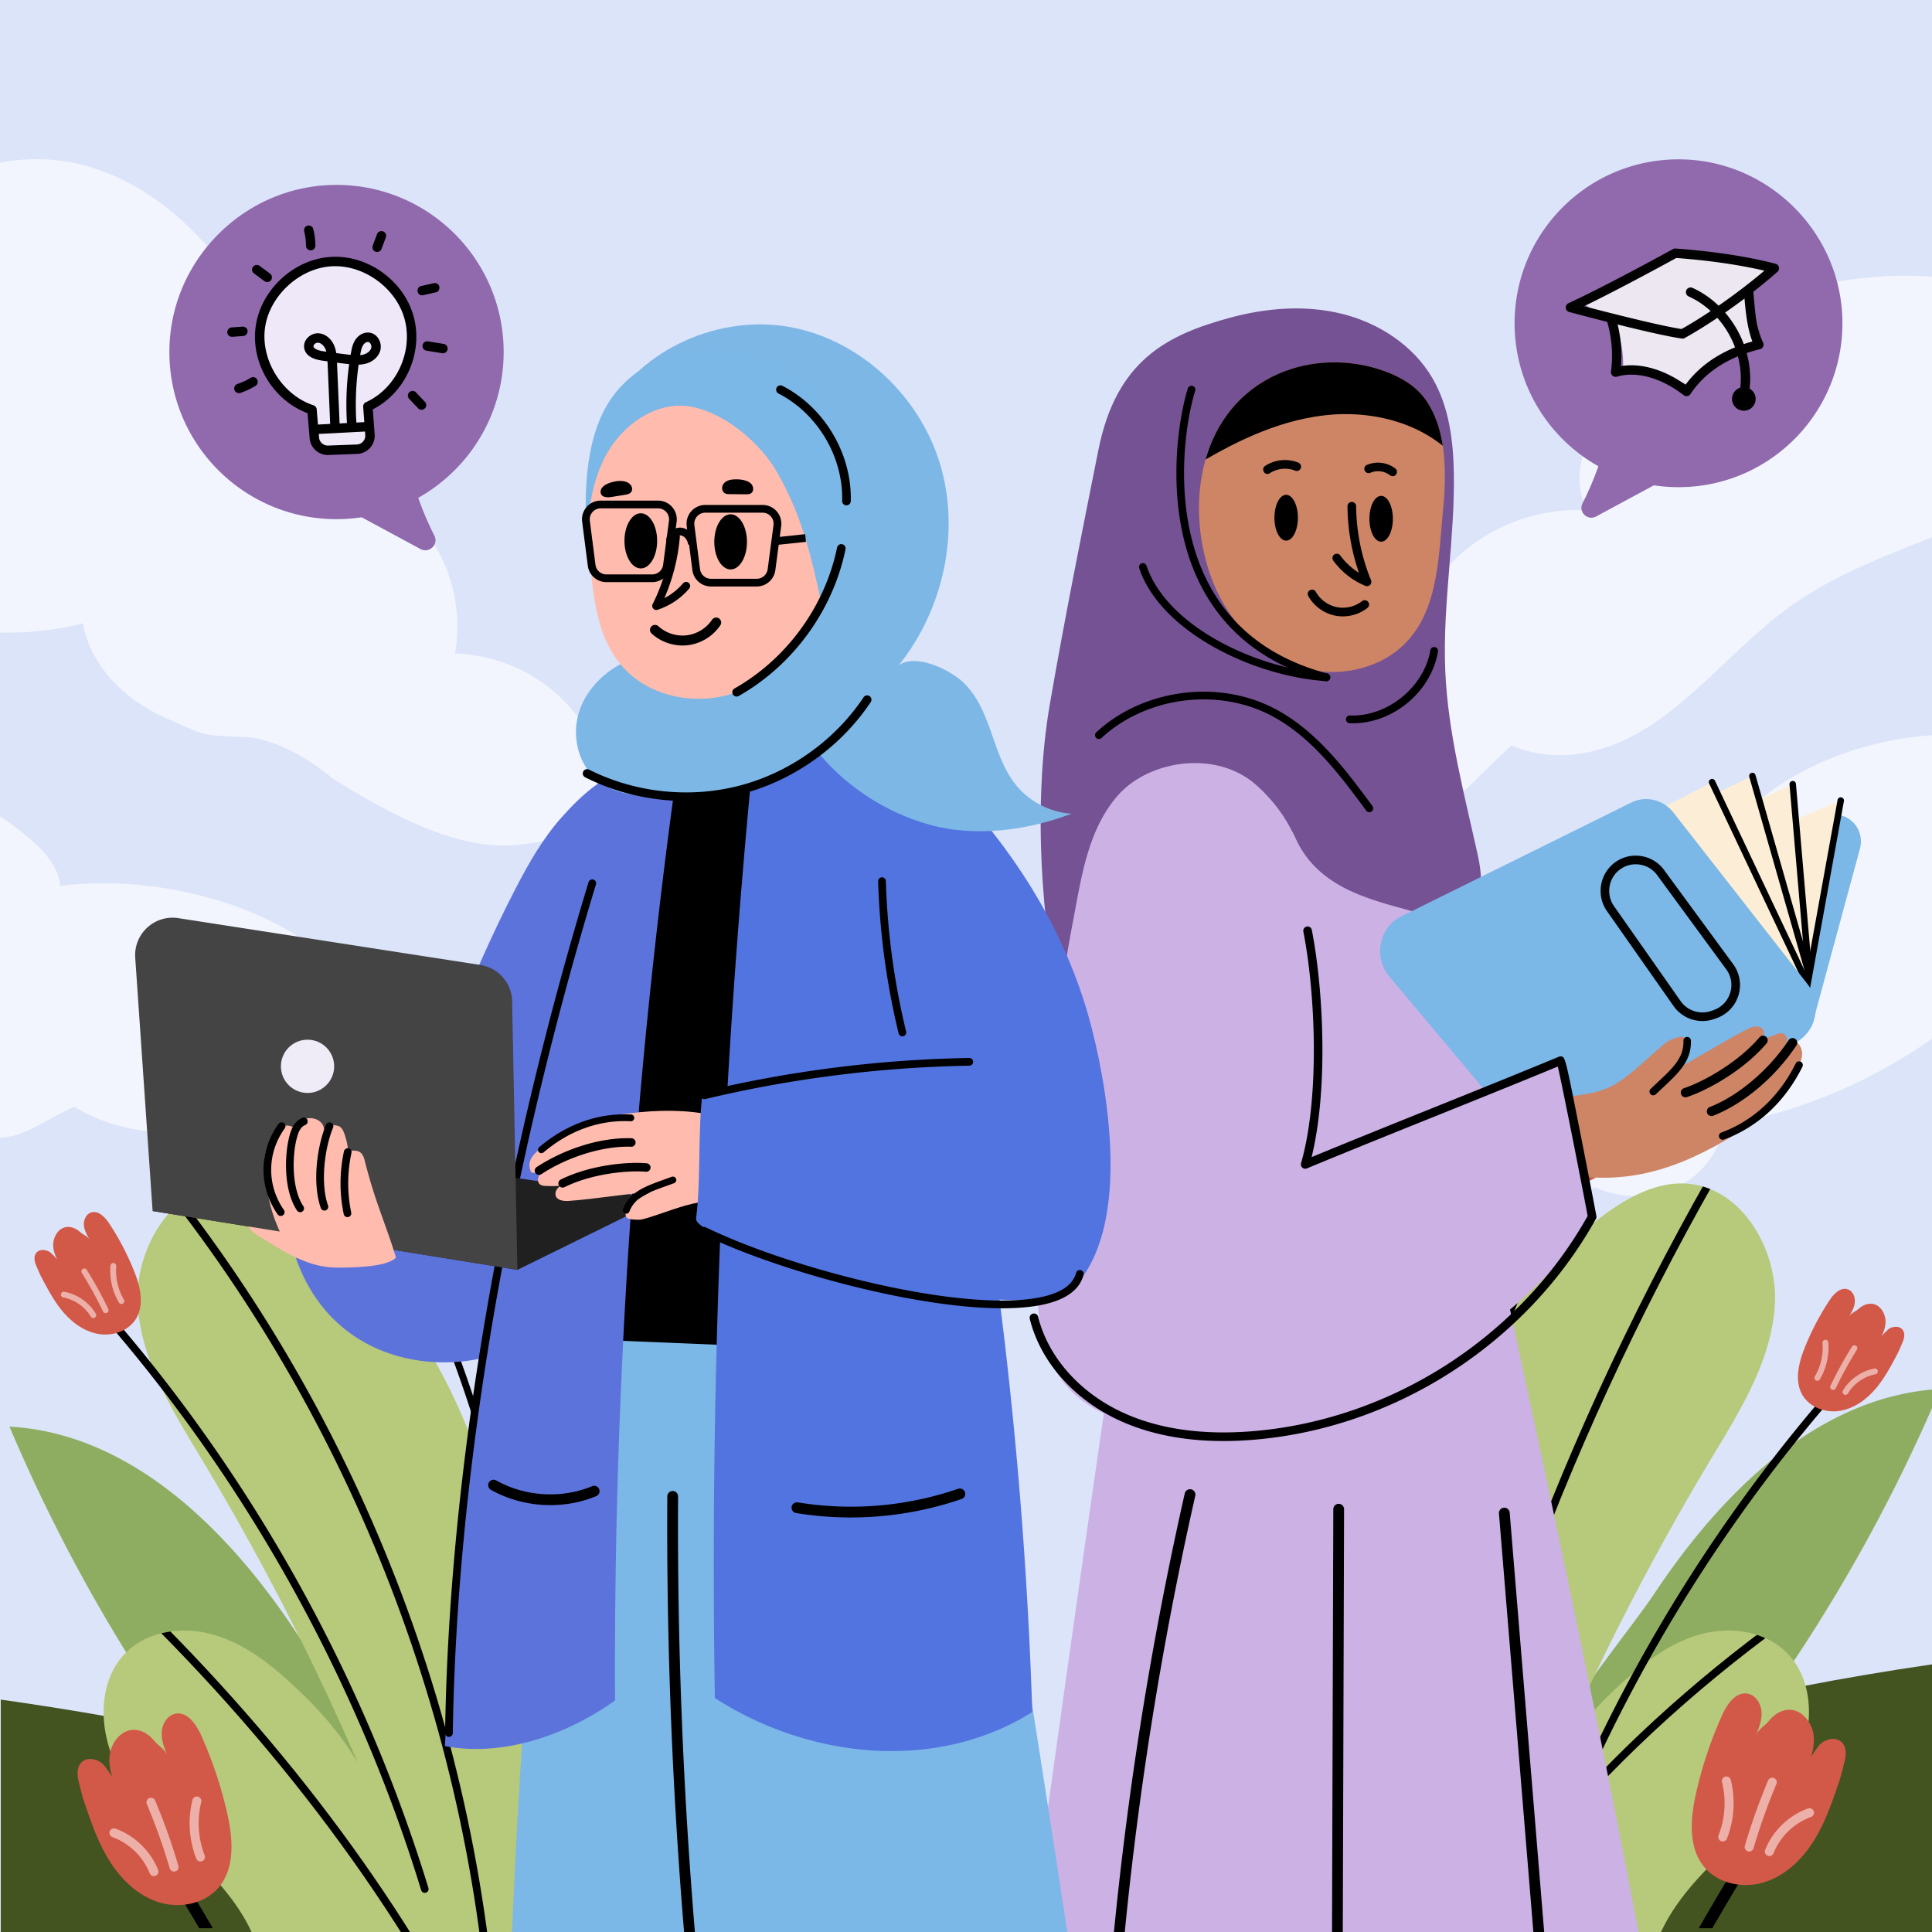 <svg xmlns="http://www.w3.org/2000/svg" xmlns:xlink="http://www.w3.org/1999/xlink" xml:space="preserve" viewBox="0 0 500 500"><path d="M0 0h500v500H0z" style="fill:#dce4f9"/><defs><path id="a" d="M0 0h500v500H0z"/></defs><clipPath id="b"><use xlink:href="#a" style="overflow:visible"/></clipPath><g style="opacity:.64;clip-path:url(#b)"><path d="M553.255 93.324c-4.189 18.374-20.89 31.207-37.944 39.228-17.053 8.021-35.722 12.986-51.159 23.796-12.107 8.477-21.644 20.167-33.503 28.987-11.859 8.821-25.828 13.217-39.509 7.621-8.846 8.056-17.323 17.982-28.001 23.687-6.853 3.661-28.652 11.691-20.372-4.955.826-1.661 20.271-31.88 20.496-29.916-1.41-12.982 3.188-26.494 12.222-35.922 9.035-9.428 22.339-14.597 35.369-13.742-5.769-10.793 1.355-22.989 10.104-31.546 22.054-21.569 54.207-32.342 84.804-28.416 2.265-10.269 9.33-19.275 19.463-22.088s21.701.396 28.937 8.027c6.931 7.312 1.332 25.417-.907 35.239M534.22 233.033c-18.804 30.057-51.681 51.814-87.865 58.148-3.371 15.27-18.74 22.327-33.781 16.077a191 191 0 0 1-38.275 19.504c-3.896 1.462-8.215 2.81-12.189 1.555-4.212-1.331-6.999-5.497-7.297-9.706s1.568-8.359 4.32-11.669c6.343-7.63 17.714-11.108 27.548-8.426-7.842-6.371-12.354-22.264-8.537-31.374s12.533-15.835 22.203-19.25 20.245-3.84 30.534-3.117c5.583-17.813 16.341-34.044 33.059-43.688s37.247-13.146 56.449-9.632c5.728-12.182 17.931-18.352 31.819-20.304s28.661 3.252 37.854 13.337c-12.545 22.447-30.482 40.476-55.842 48.545M133.413 307.58c11.995 2.518 7.54-8.604 5.593-12.828-3.316-7.194-8.046-16.384-19.033-20.236-7.727-2.709-17.791-2.048-22.21 2.281-.621-13.382-8.093-27.694-24.513-36.758s-38.393-13.167-57.668-10.768c-.686-7.733-8.86-13.254-17.259-19.249-14.078-10.048-28.814-20.416-47.337-25.928s-41.977-4.628-52.167 5.549c2.564-13.089-14.267-22.717-24.55-35.089-10.282-12.372-27.729-22.688-47.622-26.855s-41.882-1.71-55.435 7.172c-22.231 14.57-12.95 44.489 7.924 63.272 20.875 18.783 54.826 30.001 88.049 33.58 16.035 22.974 52.957 43.553 89.235 43.687 9.456 8.487 19.4 16.298 34.351 18.561s16.752-2.28 28.486-7.559c13.45 8.422 31.672 8.214 46.368 3.175 15.043 5.477 42.863 12.757 67.788 17.993M146.664 217.903c-10.696-2.477-18.484 10.267-60.706-16.528 0 0-11.628-10.236-22.901-10.641s-9.873-.433-20.21-4.948-19.42-13.343-21.389-24.45c-36.831 9.246-78.971-8.94-92.305-44.496-20.342.675-40.829-7.339-55.315-21.637s-22.765-34.679-22.356-55.028c40.741-19.68 90.051-13.289 123.527 17.148 10.37-14.38 30.795-19.192 47.819-14.24 17.023 4.952 30.715 18.102 39.986 33.214s14.673 32.221 19.988 49.135c11.201.815 20.266 3.03 27.151 11.903 6.886 8.872 9.796 20.717 7.806 31.77 19.25.798 34.035 13.615 38.858 30.738 1.376 4.884-.573 10.57-2.429 14.451a6.664 6.664 0 0 1-7.524 3.609" style="fill:#fff"/></g><defs><path id="c" d="M.201 254.124H500V500H.201z"/></defs><clipPath id="d"><use xlink:href="#c" style="overflow:visible"/></clipPath><g style="clip-path:url(#d)"><path d="M76.381 422.077c-17.407-26.184-42.531-51.132-73.926-52.869a429.2 429.2 0 0 0 57.609 97.676c8.145 10.375 42.286 52.174 52.746 23.628 6.001-16.372-27.256-54.638-36.429-68.435" style="fill:#8ead61"/><path d="M-52.082 439.683c7.249 36.964 38.864 66.064 74.742 77.539 25.752 8.237 88.292 15.969 109.331-5.022-16.225-29.421-51.734-51.526-82.272-63.329-7.837-3.028-103.879-19.785-101.801-9.188" style="fill:#435421"/><path d="M428.207 412.329c17.407-26.184 42.531-51.132 73.926-52.869a429.2 429.2 0 0 1-57.609 97.676c-8.145 10.375-42.285 52.174-52.746 23.628-6-16.372 27.257-54.638 36.429-68.435" style="fill:#8ead61"/><path d="M556.67 429.935c-7.249 36.964-38.864 66.064-74.742 77.539-25.752 8.237-88.292 15.969-109.331-5.022 16.225-29.421 51.734-51.526 82.272-63.329 7.838-3.028 103.88-19.785 101.801-9.188" style="fill:#435421"/><defs><path id="e" d="M356.835 483.952c.954-30.982 1.951-62.28 9.849-92.254s23.428-58.947 48.427-77.273c6.131-4.495 13.24-8.431 20.836-8.134 14.491.567 24.193 16.793 23.386 31.272-.807 14.48-8.92 27.372-16.394 39.799a670.6 670.6 0 0 0-49.864 101.385c5.393-19.239 13.181-31.205 28.106-44.489 5.633-5.013 11.991-9.506 19.289-11.4s15.695-.81 21.285 4.25c8.15 7.376 7.865 20.751 2.798 30.506-5.066 9.755-13.778 16.987-21.54 24.771s-15.069 17.107-15.945 28.064H358.93c0-8.197-2.347-18.304-2.095-26.497"/></defs><use xlink:href="#e" style="overflow:visible;fill:#b7c97b"/><clipPath id="f"><use xlink:href="#e" style="overflow:visible"/></clipPath><path d="m358.079 545.372 1.241-7.452c13.707-82.272 41.543-160.759 82.736-233.278l1.738.988c-39.878 70.204-67.202 146.015-81.269 225.445 22.193-45.047 59.267-86.106 107.631-119.103l1.127 1.652c-50.412 34.394-88.473 77.574-110.066 124.874z" style="clip-path:url(#f)"/><defs><path id="g" d="M138.142 483.952c-.953-30.982-1.951-62.28-9.849-92.254s-23.428-58.947-48.427-77.273c-6.131-4.495-13.24-8.431-20.837-8.134-14.491.567-24.193 16.793-23.386 31.272.807 14.48 8.92 27.372 16.394 39.799a670.5 670.5 0 0 1 49.864 101.385c-5.393-19.239-13.181-31.205-28.106-44.489-5.633-5.013-11.991-9.506-19.289-11.4s-15.695-.81-21.285 4.25c-8.15 7.376-7.865 20.751-2.798 30.506 5.066 9.755 13.778 16.987 21.54 24.771s15.069 17.107 15.945 28.064h68.141c-.002-8.197 2.345-18.304 2.093-26.497"/></defs><use xlink:href="#g" style="overflow:visible;fill:#b7c97b"/><clipPath id="h"><use xlink:href="#g" style="overflow:visible"/></clipPath><path d="m129.604 548.042-2.022-4.403c-20.515-44.667-52.995-89.267-93.929-128.978l1.393-1.436C74.818 451.809 106.65 495 127.348 538.42 124.3 453.518 93.356 370.637 39.93 304.527l1.556-1.258c54.711 67.701 85.965 152.91 88.004 239.929z" style="clip-path:url(#h)"/></g><g style="clip-path:url(#d)"><path d="M109.935 489.864a.98.98 0 0 1-.936-.692C91.376 431.647 60.61 377.796 20.03 333.443a.98.98 0 0 1 1.445-1.323c40.775 44.566 71.688 98.675 89.396 156.477a.98.98 0 0 1-.936 1.267"/><path d="M10.763 330.632c1.699 3.211 3.42 6.454 5.818 9.182 2.399 2.728 5.576 4.932 9.17 5.459s7.588-.904 9.465-4.014c2.21-3.663 1.057-8.381-.531-12.353a68.2 68.2 0 0 0-6.426-12.275c-1.099-1.663-2.879-3.49-4.755-2.815-1.282.461-1.914 1.993-1.784 3.349s.842 2.578 1.537 3.75c-.681-1.098-1.609-1.251-2.576-2.108-.967-.856-2.263-1.434-3.541-1.245-2.203.325-3.53 2.831-3.358 5.051s1.425 4.189 2.641 6.055c-.289-1.528-1.99-3.16-3.086-4.264s-3.221-1.31-4.066-.005c-.599.924-.324 2.156.115 3.166.438 1.009.862 2.093 1.377 3.067" style="fill:#d25948"/><path d="M24.145 341.115a.75.75 0 0 1-.644-.365c-1.53-2.564-4.196-4.42-7.13-4.966a.75.75 0 0 1 .274-1.475c3.351.624 6.396 2.744 8.144 5.671a.75.75 0 0 1-.644 1.135M31.42 337.474a.75.75 0 0 1-.646-.368 16.25 16.25 0 0 1-2.188-9.555.75.75 0 0 1 1.496.127 14.73 14.73 0 0 0 1.983 8.664.75.75 0 0 1-.645 1.132M27.337 339.83a.75.75 0 0 1-.677-.427 101 101 0 0 0-5.477-9.969.749.749 0 1 1 1.272-.795 102 102 0 0 1 5.559 10.117.75.75 0 0 1-.677 1.074" style="fill:#edb0a9"/><path d="M391.813 509.736a.98.98 0 0 0 .936-.692c17.624-57.525 48.389-111.376 88.969-155.728a.98.98 0 1 0-1.445-1.322c-40.775 44.566-71.688 98.675-89.397 156.477a.98.98 0 0 0 .937 1.265"/><path d="M490.985 350.503c-1.699 3.211-3.42 6.454-5.818 9.182s-5.576 4.932-9.17 5.459-7.588-.904-9.465-4.014c-2.211-3.663-1.057-8.381.531-12.353a68.2 68.2 0 0 1 6.426-12.275c1.099-1.663 2.879-3.489 4.755-2.814 1.282.461 1.914 1.993 1.784 3.349s-.842 2.578-1.537 3.75c.681-1.098 1.609-1.251 2.576-2.108.967-.856 2.263-1.434 3.541-1.245 2.203.325 3.53 2.831 3.358 5.051s-1.425 4.19-2.641 6.055c.289-1.528 1.99-3.16 3.086-4.264s3.221-1.31 4.067-.005c.599.924.324 2.155-.115 3.166-.439 1.008-.863 2.092-1.378 3.066" style="fill:#d25948"/><path d="M477.603 360.987c.255 0 .504-.13.645-.365 1.53-2.563 4.196-4.42 7.13-4.966a.75.75 0 0 0-.274-1.475c-3.351.624-6.396 2.744-8.144 5.671a.75.75 0 0 0 .643 1.135M470.328 357.345a.75.75 0 0 0 .646-.368 16.25 16.25 0 0 0 2.188-9.555.75.75 0 0 0-1.496.127 14.73 14.73 0 0 1-1.983 8.664.75.75 0 0 0 .645 1.132M474.411 359.701a.75.75 0 0 0 .677-.427 101 101 0 0 1 5.477-9.969.75.75 0 1 0-1.272-.795 102 102 0 0 0-5.559 10.117.75.75 0 0 0 .677 1.074" style="fill:#edb0a9"/><path d="M365.388 451.447a.89.89 0 0 0 .693-.806c4.033-54.763 20.506-108.917 47.637-156.606a.894.894 0 0 0-1.554-.884c-27.261 47.919-43.813 102.332-47.866 157.358a.894.894 0 0 0 1.09.938"/><path d="M421.396 289.656c-.861 3.201-1.736 6.436-3.318 9.35s-3.963 5.518-7.055 6.715-6.936.732-9.236-1.655c-2.709-2.812-2.638-7.245-2.029-11.101a62.2 62.2 0 0 1 3.233-12.226c.642-1.702 1.855-3.688 3.661-3.468 1.234.151 2.107 1.386 2.266 2.619s-.227 2.465-.608 3.648c.384-1.115 1.179-1.439 1.866-2.397s1.723-1.734 2.899-1.825c2.026-.157 3.715 1.805 4.012 3.815s-.42 4.017-1.124 5.923c-.052-1.418 1.131-3.216 1.883-4.419s2.601-1.819 3.618-.828c.72.701.725 1.853.539 2.84-.188.987-.346 2.038-.607 3.009" style="fill:#d25948"/><path d="M411.61 301.696a.69.69 0 0 0 .5-.456c.843-2.591 2.839-4.783 5.339-5.863a.685.685 0 0 0-.543-1.257c-2.856 1.234-5.136 3.737-6.099 6.696a.685.685 0 0 0 .803.88M404.398 299.928a.69.69 0 0 0 .5-.458c.925-2.883.929-6.061.012-8.946a.684.684 0 1 0-1.305.416 13.44 13.44 0 0 1-.01 8.112.685.685 0 0 0 .803.876M408.509 301.199a.69.69 0 0 0 .516-.517 92 92 0 0 1 2.855-9.981.683.683 0 1 0-1.293-.45 93 93 0 0 0-2.898 10.129.684.684 0 0 0 .82.819" style="fill:#edb0a9"/><path d="M139.748 453.502a.89.89 0 0 1-.693-.806c-4.033-54.763-20.506-108.917-47.637-156.606a.894.894 0 0 1 1.554-.884c27.261 47.919 43.813 102.332 47.866 157.358a.894.894 0 0 1-1.09.938"/><path d="M83.741 291.711c.861 3.201 1.736 6.436 3.318 9.35s3.963 5.518 7.055 6.715 6.936.732 9.236-1.655c2.709-2.812 2.638-7.245 2.029-11.101a62.3 62.3 0 0 0-3.233-12.226c-.642-1.703-1.855-3.688-3.661-3.468-1.234.151-2.107 1.386-2.266 2.619s.227 2.465.608 3.648c-.384-1.115-1.178-1.439-1.866-2.398-.687-.958-1.723-1.734-2.899-1.825-2.026-.157-3.715 1.805-4.012 3.815s.42 4.017 1.124 5.923c.052-1.418-1.131-3.216-1.883-4.42s-2.601-1.818-3.618-.828c-.72.701-.725 1.853-.539 2.84.187.99.346 2.041.607 3.011" style="fill:#d25948"/><path d="M93.527 303.751a.69.69 0 0 1-.5-.456c-.843-2.591-2.839-4.783-5.339-5.863a.685.685 0 0 1 .543-1.257c2.856 1.234 5.136 3.737 6.099 6.696a.685.685 0 0 1-.803.88M100.738 301.984a.68.68 0 0 1-.5-.458 14.83 14.83 0 0 1-.012-8.946.686.686 0 0 1 1.305.416 13.44 13.44 0 0 0 .01 8.112.685.685 0 0 1-.803.876M96.628 303.254a.69.69 0 0 1-.516-.517 92 92 0 0 0-2.855-9.981.685.685 0 0 1 1.293-.45 93 93 0 0 1 2.898 10.129.684.684 0 0 1-.82.819" style="fill:#edb0a9"/></g><defs><path id="i" d="M13.96 359.001h471.091V499.02H13.96z"/></defs><clipPath id="j"><use xlink:href="#i" style="overflow:visible"/></clipPath><g style="clip-path:url(#j)"><path d="M363.413 729.617a1.52 1.52 0 0 0 1.263-1.293c12.769-92.553 46.595-182.728 97.82-260.773a1.52 1.52 0 1 0-2.543-1.669c-51.471 78.421-85.459 169.027-98.29 262.025a1.52 1.52 0 0 0 1.75 1.71"/><path d="M476.007 460.945c-1.809 5.343-3.644 10.741-6.645 15.517s-7.326 8.942-12.705 10.639c-5.379 1.698-11.857.493-15.504-3.809-4.296-5.067-3.697-12.587-2.246-19.07a106 106 0 0 1 6.811-20.41c1.273-2.822 3.549-6.063 6.592-5.492 2.08.39 3.428 2.581 3.565 4.693s-.652 4.161-1.427 6.129c.773-1.851 2.157-2.317 3.428-3.869s3.114-2.758 5.12-2.786c3.457-.047 6.113 3.466 6.399 6.912s-1.147 6.776-2.549 9.936c.065-2.414 2.268-5.338 3.675-7.301 1.406-1.963 4.613-2.807 6.233-1.015 1.147 1.269 1.03 3.224.608 4.881s-.807 3.426-1.355 5.045" style="fill:#d25948"/><path d="M458.089 480.332c.391-.063.74-.324.898-.72 1.711-4.309 5.337-7.815 9.7-9.379.605-.218.92-.885.703-1.49a1.167 1.167 0 0 0-1.489-.703c-4.983 1.787-9.125 5.791-11.08 10.711a1.164 1.164 0 0 0 1.268 1.581M446.034 476.551c.393-.064.743-.327.899-.724a25.2 25.2 0 0 0 .987-15.189 1.165 1.165 0 0 0-2.261.565 22.86 22.86 0 0 1-.895 13.773 1.165 1.165 0 0 0 1.27 1.575M452.877 479.152c.429-.069.802-.377.933-.822a156 156 0 0 1 5.927-16.639 1.164 1.164 0 1 0-2.146-.904 159 159 0 0 0-6.016 16.887 1.163 1.163 0 0 0 1.302 1.478" style="fill:#edb0a9"/><path d="M134.321 734.806a1.52 1.52 0 0 1-1.263-1.293c-12.769-92.553-46.595-182.728-97.82-260.773a1.52 1.52 0 1 1 2.543-1.669c51.471 78.421 85.459 169.027 98.29 262.025a1.52 1.52 0 0 1-1.75 1.71"/><path d="M21.727 466.134c1.809 5.343 3.644 10.742 6.645 15.517 3.001 4.776 7.326 8.942 12.705 10.639 5.379 1.698 11.857.493 15.504-3.809 4.296-5.067 3.697-12.587 2.246-19.07a106 106 0 0 0-6.811-20.41c-1.274-2.822-3.549-6.063-6.592-5.492-2.08.39-3.428 2.581-3.565 4.693s.652 4.161 1.427 6.129c-.773-1.851-2.157-2.317-3.428-3.869s-3.114-2.758-5.12-2.786c-3.457-.047-6.113 3.466-6.399 6.912s1.147 6.776 2.549 9.936c-.065-2.414-2.269-5.338-3.675-7.301-1.407-1.963-4.614-2.807-6.233-1.015-1.147 1.269-1.03 3.224-.608 4.881.425 1.658.807 3.425 1.355 5.045" style="fill:#d25948"/><path d="M39.646 485.52a1.17 1.17 0 0 1-.898-.72c-1.711-4.309-5.337-7.815-9.7-9.379a1.166 1.166 0 0 1 .786-2.193c4.983 1.787 9.125 5.791 11.08 10.711a1.164 1.164 0 0 1-1.268 1.581M51.7 481.74a1.17 1.17 0 0 1-.899-.724 25.2 25.2 0 0 1-.987-15.189 1.165 1.165 0 0 1 2.261.565 22.87 22.87 0 0 0 .895 13.774 1.165 1.165 0 0 1-1.27 1.574M44.857 484.341a1.16 1.16 0 0 1-.932-.822 156 156 0 0 0-5.927-16.639 1.164 1.164 0 1 1 2.146-.904 159 159 0 0 1 6.016 16.887 1.163 1.163 0 0 1-1.303 1.478" style="fill:#edb0a9"/></g><defs><path id="k" d="M2.258 0H500v500H2.258z"/></defs><clipPath id="l"><use xlink:href="#k" style="overflow:visible"/></clipPath><g style="clip-path:url(#l)"><defs><path id="m" d="M373.876 223.738c11.058 12.559 16.154 68.076 12.692 95.767 0 0 36.954 167.922 44.475 221.164H261.2s15.682-115.774 27.594-196.11c5.146-34.707 3.225-98.706 5.604-133.711 27.633-9.828 50.2 11.166 79.478 12.89"/></defs><use xlink:href="#m" style="overflow:visible;fill:#ccb1e5"/><clipPath id="n"><use xlink:href="#m" style="overflow:visible"/></clipPath><g style="clip-path:url(#n)"><path d="M285.547 568.805h-.035a1.397 1.397 0 0 1-1.361-1.428 924.3 924.3 0 0 1 22.465-180.883 1.38 1.38 0 0 1 1.668-1.051c.751.17 1.221.916 1.051 1.668a921.5 921.5 0 0 0-22.395 180.334 1.395 1.395 0 0 1-1.393 1.36M345.883 579.531h-.004a1.395 1.395 0 0 1-1.39-1.399l.568-187.555a1.394 1.394 0 0 1 1.394-1.39h.004c.77.002 1.392.629 1.39 1.399l-.568 187.555a1.394 1.394 0 0 1-1.394 1.39M405.056 584.361a1.394 1.394 0 0 1-1.389-1.28l-15.743-191.429a1.395 1.395 0 0 1 2.779-.228l15.742 191.428a1.395 1.395 0 0 1-1.389 1.509"/></g><path d="M375.096 146.564c.643-7.984 1.288-15.97 1.162-23.969-.135-8.55-1.244-17.368-5.561-24.75-4.964-8.488-13.868-14.27-23.413-16.631s-19.675-1.528-29.159 1.067c-16.165 4.424-29.231 11.044-33.851 34.14-4.484 22.42-8.679 43.33-12.584 65.869-4.474 25.823-2.065 58.734 2.784 77.445 8.916-4.117 16.133-11.781 19.708-20.928 3.111-7.959 3.506-16.761 6.471-24.776s2.071-6.862 10.601-6.341c8.983.549 20.278.788 23.926 9.015 6.414 14.466 22.159 16.583 34.127 20.207 3.368 1.02 7.255 1.611 10.214-.293 4.683-3.013 4.124-9.923 2.921-15.36-3.494-15.789-7.721-31.549-8.41-47.705-.383-9.002.34-17.994 1.064-26.99" style="fill:#755293"/><path d="m468.884 265.62 12.435-45.861c1.576-5.651-3.811-10.66-8.854-8.234l-85.213 34.739 22.918 39.394z" style="fill:#7bb7e7"/><path d="m468.884 258.294-25.806-55.877-82.515 42.891 28.349 40.635z" style="fill:#fceed6"/><path d="m466.937 262.782 9.445-55.6-99.913 41.832 30.078 32.152z" style="fill:#fceed6"/><path d="M466.937 262.782c.497-5.825-2.983-59.836-2.983-59.836s-104.386 48.186-102.895 48.186 40.263 31.242 40.263 31.242z" style="fill:#fceed6"/><path d="m466.937 262.782-13.421-61.954-92.953 44.48 35.292 47.127z" style="fill:#fceed6"/><path d="M468.07 252.619a.836.836 0 0 1-.804-.607l-14.553-50.954a.835.835 0 0 1 .574-1.034.83.83 0 0 1 1.034.575l14.553 50.954a.836.836 0 0 1-.804 1.066"/><path d="M467.865 249.363a.836.836 0 0 1-.832-.765l-3.911-45.581a.84.84 0 0 1 .761-.905.827.827 0 0 1 .905.762l3.911 45.581a.84.84 0 0 1-.834.908"/><path d="m468.143 257.396-25.821-54.623a.836.836 0 1 1 1.512-.715l23.592 49.905 8.133-44.932a.846.846 0 0 1 .973-.674.837.837 0 0 1 .674.972z"/><path d="m395.584 295.656-36.029-42.938c-4.149-4.903-2.675-12.682 2.935-15.486l59.617-29.5c3.809-1.904 8.345-.823 11.029 2.628l34.648 44.321c3.871 4.978 2.258 12.512-3.256 15.209l-58.236 28.118c-3.668 1.794-8.005.841-10.708-2.352" style="fill:#7bb7e7"/><path d="M440.593 264.242a9.14 9.14 0 0 1-7.474-3.875l-17.246-24.584c-2.711-3.864-1.985-9.246 1.656-12.252a9 9 0 0 1 6.926-2.016 9.02 9.02 0 0 1 6.219 3.652l17.867 24.364a9.03 9.03 0 0 1 1.361 8.065 9.03 9.03 0 0 1-5.66 5.904l-.619.221a9 9 0 0 1-3.03.521m-17.284-40.567a6.8 6.8 0 0 0-4.359 1.577c-2.748 2.27-3.297 6.333-1.25 9.251l17.246 24.584a6.9 6.9 0 0 0 7.93 2.533l.619-.221a6.81 6.81 0 0 0 4.275-4.458 6.82 6.82 0 0 0-1.027-6.089l-17.867-24.364a6.8 6.8 0 0 0-4.695-2.757 7 7 0 0 0-.872-.056" style="fill:#020302"/><path d="M432.295 277.48c6.533-3.325 13.399-7.819 19.933-11.144 1.362-.693 3.302-1.205 4.067.243.399.755.226 1.76-.216 2.484s-1.106 1.229-1.755 1.717c1.356-1.629 3.447-2.332 5.311-3.087.668-.271 1.437-.47 2.064-.094.816.49 1.009 1.785.666 2.753s-1.074 1.681-1.778 2.355c.868-1.436 2.698-2.838 4.207-3.19 2.926 2.478 1.138 5.376.131 7.655-4.333 9.81-10.883 13.565-18.484 17.988-14.815 8.619-28.282 11.852-44.174 8.081 1.198-6.242-.374-12.351-.481-18.737 5.902-1.171 11.849-1.07 16.825-4.278 4.255-2.744 7.853-6.503 11.795-9.789.622-.519 1.256-1.045 1.986-1.334s2.651-1.117 3.307-.655c1.01.713 1.212 2.647.5 3.726-2.226 3.373-3.904 5.306-3.904 5.306" style="fill:#cd8566"/><path d="M276.549 244.661c-4.494 25.806-6.053 52.028-7.659 78.144-.734 11.94-1.154 25.027 6.074 34.559 8.252 10.884 23.621 13.267 37.265 12.63 36.76-1.714 72.455-19.797 95.582-48.422 1.684-2.084 3.354-4.331 3.827-6.969.404-2.254-.111-4.56-.624-6.792l-7.575-32.988a563 563 0 0 1-65.183 26.244c2.361-23.649 3.13-47.554.352-71.157-1.231-10.458-5.227-19.357-13.483-26.727-10.297-9.193-27.756-6.497-35.801 2.653-7.923 9.011-9.514 21.591-11.708 32.994a343 343 0 0 0-1.067 5.831" style="fill:#ccb1e5"/><defs><path id="o" d="M373.358 133.251c-1.067 10.837-1.177 23.587-8.749 32.239-7.144 8.164-19.707 10.425-29.868 6.627s-17.823-12.875-21.439-23.103c-6.763-19.126-2.64-43.365 17.491-52.244 8.578-3.784 18.621-3.921 27.441-.743 4.223 1.521 8.315 3.894 10.843 7.604 5.515 8.096 5.306 19.219 4.281 29.62"/></defs><use xlink:href="#o" style="overflow:visible;fill:#cd8566"/><clipPath id="p"><use xlink:href="#o" style="overflow:visible"/></clipPath><path d="M377.115 118.943c-8.319-9.454-21.961-12.928-34.466-11.446s-24.085 7.288-34.794 13.915c.115-12.444 5.598-23.552 16.373-29.778s24.842-6.299 35.681-.185 16.962 15.052 17.206 27.494" style="clip-path:url(#p)"/><path d="M316.651 372.939c-10.072 0-19.016-1.74-26.678-5.2-11.943-5.394-20.716-15.271-23.468-26.421a1.115 1.115 0 1 1 2.166-.534c2.589 10.49 10.896 19.807 22.221 24.922 9.455 4.269 20.993 5.82 34.296 4.6 35.475-3.248 68.273-24.543 85.692-55.609-.721-4.083-6.326-32.735-7.725-38.683-10.535 4.358-21.394 8.723-31.909 12.951-10.891 4.379-22.153 8.907-33.035 13.418a1.116 1.116 0 0 1-1.499-1.34c4.764-16.522 3.858-43.24.588-59.988a1.116 1.116 0 0 1 2.189-.427c3.18 16.282 4.145 41.884-.046 58.83 10.241-4.229 20.768-8.462 30.971-12.563 10.891-4.379 22.153-8.907 33.035-13.418.163-.069.341-.101.52-.081 1.118.093 1.118.093 5.248 21.022.912 4.618 3.541 18.088 3.902 20.19l.007.023h-.002q.037.213.037.248c.007.251-.07.485-.206.676-17.739 31.825-51.279 53.649-87.565 56.972a96 96 0 0 1-8.739.412M436.204 283.978c-.51 0-.985-.325-1.15-.837a1.21 1.21 0 0 1 .777-1.524c4.439-1.443 13.665-6.293 19.523-13.165a1.206 1.206 0 0 1 1.705-.136c.509.432.57 1.196.136 1.705-6.223 7.304-15.738 12.314-20.616 13.897a1.2 1.2 0 0 1-.375.06M442.938 288.827a1.21 1.21 0 0 1-.439-2.338c7.335-2.844 15.347-9.638 20.41-17.308a1.21 1.21 0 0 1 2.019 1.334c-5.404 8.185-13.663 15.171-21.554 18.232-.142.054-.29.08-.436.08M445.829 294.972a.967.967 0 0 1-.335-1.876c8.296-3.069 14.957-9.268 19.26-17.927a.969.969 0 0 1 1.734.86c-4.527 9.11-11.555 15.639-20.323 18.881a1 1 0 0 1-.336.062M427.855 283.467a.967.967 0 0 1-.666-1.671q.788-.744 1.53-1.436c4.266-3.983 7.085-6.613 6.95-11.004a.97.97 0 0 1 .938-.997l.031-.001c.521 0 .95.414.966.939.162 5.267-3.078 8.291-7.563 12.478q-.739.688-1.521 1.426a.96.96 0 0 1-.665.266M347.504 159.517a10 10 0 0 1-1.978-.195c-2.901-.583-5.496-2.473-6.942-5.056a1.12 1.12 0 1 1 1.957-1.094 8.13 8.13 0 0 0 5.427 3.953 8.13 8.13 0 0 0 6.532-1.551 1.12 1.12 0 0 1 1.382 1.766c-1.808 1.414-4.091 2.177-6.378 2.177M353.783 151.696a1.1 1.1 0 0 1-.427-.084 19.4 19.4 0 0 1-8.303-6.53 1.12 1.12 0 1 1 1.812-1.318 17.4 17.4 0 0 0 4.837 4.486 53.9 53.9 0 0 1-2.974-17.218 1.12 1.12 0 0 1 1.114-1.128h.007c.616 0 1.117.497 1.121 1.114a51.6 51.6 0 0 0 3.849 19.132 1.12 1.12 0 0 1-1.036 1.546M335.891 133.985c0 3.271-1.358 5.924-3.034 5.924s-3.034-2.652-3.034-5.924c0-3.271 1.358-5.923 3.034-5.923s3.034 2.652 3.034 5.923M360.473 134.26c0 3.271-1.358 5.923-3.034 5.923s-3.034-2.652-3.034-5.923 1.358-5.924 3.034-5.924 3.034 2.652 3.034 5.924"/><path d="M335.958 119.707c-2.764-1.113-6.038-.781-8.542.87-.34.224-.53.598-.506.998.024.416.272.802.634.983.146.073.301.11.456.11.205 0 .409-.063.599-.187a7.2 7.2 0 0 1 6.643-.653c.26.105.555.091.824-.04.296-.145.524-.413.612-.716.163-.568-.132-1.129-.72-1.365M361.15 121.283l-.001-.001a7.38 7.38 0 0 0-7.442-.945 1 1 0 0 0-.552.622c-.104.317-.07.669.09.941.293.503.899.68 1.472.433 1.593-.685 3.584-.434 4.952.627.235.183.504.274.763.274.284 0 .556-.108.771-.321a1.17 1.17 0 0 0 .323-.892 1 1 0 0 0-.376-.738" style="fill:#020302"/><path d="M343.267 176.285q-.129 0-.259-.034c-14.548-3.879-25.185-11.806-31.618-23.562-10.686-19.53-6.493-44.274-3.977-52.16a1 1 0 0 1 1.906.609c-2.445 7.659-6.523 31.678 3.825 50.591 6.159 11.257 16.38 18.857 30.379 22.589a1 1 0 0 1-.256 1.967M354.386 210.2c-.307 0-.609-.141-.806-.406-6.599-8.938-14.078-19.07-24.561-24.585-13.917-7.321-32.402-4.892-43.954 5.782a1 1 0 0 1-1.357-1.469c12.153-11.227 31.601-13.786 46.243-6.083 10.888 5.728 18.512 16.055 25.238 25.167a1 1 0 0 1-.803 1.594M350.105 187.18q-.406 0-.814-.017a1 1 0 0 1-.959-1.04.997.997 0 0 1 1.039-.959c9.667.387 19.196-7.341 20.804-16.884a.993.993 0 0 1 1.152-.82 1 1 0 0 1 .82 1.152c-1.751 10.398-11.539 18.568-22.042 18.568"/><path d="M343.267 176.284q-.033 0-.066-.002c-18.939-1.246-42.819-12.771-48.376-29.217a1 1 0 1 1 1.895-.641c5.293 15.664 28.316 26.659 46.612 27.862a1 1 0 0 1-.065 1.998"/><path d="M145.266 343.073a1929 1929 0 0 0-14.234 221.57h155.052c-12.036-78.243-23.115-154.452-37.408-232.198-35.545 2.944-67.866 7.684-103.41 10.628" style="fill:#7bb7e7"/><path d="m152.468 346.655 80.27 3.301-15.01-165.036-52.86 7.152z"/><path d="M76.558 325.509c13.023 37.566 61.452 30.398 67.154 12.322 10.768-24.835 10.992-55.094 16.326-81.632 3.521-17.515.991-39.782 3.286-57.499-7.15 1.814-13.094 7.332-17.995 12.846s-8.578 11.993-11.967 18.546c-12.079 23.354-20.927 48.21-30.813 72.574-2.723 6.71 5.542 11.77-.199 16.184-6.343 4.874-17.887 5.432-25.792 6.659" style="fill:#5d73dc"/><path d="M174.866 201.916a1689.5 1689.5 0 0 0-15.695 238.169c-12.442 8.899-29.016 14.694-44.037 11.8 5.291-88.31 18.045-171.623 41.735-256.861 6.745 1.52 11.252 5.374 17.997 6.892" style="fill:#5d73dc"/><path d="M194.545 199.96a2141 2141 0 0 0-9.54 239.486c24.568 15.833 57.4 19.179 82.149 3.63-2.651-81.853-14.169-165.095-35.007-244.296-7.474-3.915-14.109-8.887-22.471-10.018s-9.949 4.539-15.131 11.198" style="fill:#5274e0"/><path d="M116.185 449.506h-.016a1 1 0 0 1-.985-1.016c1.376-90.119 23.86-176.648 37.141-220.206a1 1 0 0 1 1.913.583c-13.249 43.457-35.682 129.781-37.054 219.655a1 1 0 0 1-.999.984"/><path d="m133.903 328.639 30.98-15.251c1.914-.942 1.463-3.791-.648-4.096L60.036 294.21l-20.54 19.202z" style="fill:#202021"/><path d="M86.861 328.001c-6.143.058-11.901-3.082-18.424-7.209-.995-.63-3.719-2.049-3.966-3.201-.225-1.049.614-2.091 1.616-2.474s2.117-.273 3.184-.158l5.979.646c1.137 3.055 9.159 10.247 11.611 12.396" style="fill:#ffbcae"/><path d="m46.161 237.615 78.167 12.119a9.7 9.7 0 0 1 8.211 9.395l1.363 69.51-94.406-15.227-4.498-65.548c-.426-6.205 5.017-11.202 11.163-10.249" style="fill:#444"/><circle cx="79.591" cy="275.964" r="6.892" style="fill:#efebf7"/><path d="M168.345 308.505c-6.826.47-14.364 1.822-21.19 2.292-1.423.098-3.277-.171-3.404-1.694-.066-.794.449-1.594 1.093-2.055s1.399-.652 2.134-.833c-1.76.904-3.812.744-5.689.712-.673-.011-1.406-.122-1.807-.673-.522-.718-.215-1.902.433-2.608s1.536-1.052 2.388-1.373c-1.27.916-3.354 1.452-4.778 1.204-1.608-3.197.986-5.033 2.684-6.622 7.305-6.843 14.301-7.676 22.445-8.699 15.872-1.992 28.619.15 40.892 9.193-3.308 4.923-4.19 10.745-6.43 16.268-5.497-1.15-10.567-3.409-16.013-2.47-4.657.802-9.12 2.717-13.706 4.1-.724.218-1.461.439-2.193.42-.732-.018-2.685-.008-3.079-.645-.607-.981-.074-2.717.931-3.383 3.142-2.087 5.289-3.134 5.289-3.134" style="fill:#ffbcae"/><path d="M167.699 301.142a1.1 1.1 0 0 1 .66 1.113 1.1 1.1 0 0 1-1.197.994c-4.227-.391-13.679.342-21.043 3.976a1.1 1.1 0 1 1-.974-1.972c7.826-3.863 17.576-4.625 22.22-4.194q.179.014.334.083M163.818 294.669a1.1 1.1 0 0 1-.475 2.111c-7.151-.262-16.287 2.531-23.275 7.117a1.101 1.101 0 0 1-1.208-1.84c7.458-4.894 16.87-7.759 24.563-7.478q.211.011.395.09M163.613 288.497a.88.88 0 0 1-.395 1.688c-8.034-.421-15.828 2.362-22.537 8.048a.88.88 0 0 1-1.139-1.343c7.058-5.982 15.278-8.908 23.768-8.462q.163.008.303.069M174.49 304.572a.88.88 0 0 1-.045 1.636q-.925.338-1.795.649c-4.996 1.792-8.297 2.976-9.763 6.693a.88.88 0 0 1-1.142.495l-.026-.01a.88.88 0 0 1-.469-1.132c1.759-4.458 5.553-5.818 10.806-7.703q.864-.308 1.783-.644a.87.87 0 0 1 .651.016"/><path d="M222.916 189.839c10.109 2.152 18.942 8.464 25.926 16.083 15.732 17.165 27.978 37.622 33.735 60.298 4.641 18.281 9.848 52.026-4.812 67.109-11.084 11.393-98.515-11.216-97.623-17.984 1.31-9.931.393-22.758 1.702-32.688 12.024-.79 30.424 4.526 42.448 3.736 1.426-31.529 1.653-65.139-1.376-96.554" style="fill:#5274e0"/><path d="M157.133 106.149c9.107-16.047 29.086-24.773 47.248-21.519s33.56 17.752 38.895 35.415.854 37.728-10.676 52.133c4.085-3.026 12.472.717 16.294 4.07s5.854 8.26 7.546 13.055c1.691 4.794 3.234 9.782 6.406 13.755 3.49 4.37 8.874 7.174 14.456 7.527-11.342 4.337-24.884 6.118-36.592 2.894s-22.33-10.269-29.853-19.801c-4.226 5.654-9.918 8.62-16.763 10.343s-13.975 1.868-21.032 2.003c-6.137.118-12.756.093-17.737-3.495-5.305-3.822-7.399-11.229-5.682-17.539 1.716-6.309 6.79-11.4 12.785-14.012-3.668-19.681-1.629-45.149-5.295-64.829" style="fill:#7db7e6"/><defs><path id="q" d="M152.262 140.185c1.067 10.837 1.178 23.587 8.749 32.239 7.144 8.164 19.707 10.425 29.868 6.627s17.823-12.876 21.439-23.103c6.763-19.126 2.639-43.365-17.491-52.245-8.578-3.784-18.621-3.921-27.441-.743-4.222 1.521-8.315 3.894-10.843 7.604-5.515 8.097-5.306 19.22-4.281 29.621"/></defs><use xlink:href="#q" style="overflow:visible;fill:#ffbcae"/><path d="M152.738 150.125c-1.168-12.847-.667-22.426 3.416-31.012s13.256-15.535 22.618-13.878c8.744 1.548 18.077 9.416 22.436 17.152 6.114 10.85 8.468 20.147 11.516 34.4 7.029-11.127 10.785-24.451 7.545-37.208s-12.908-23.968-25.442-27.981-27.516-.104-35.673 10.225c-9.562 12.105-7.963 32.955-6.416 48.302" style="fill:#7bb7e7"/><path d="M175.764 167.022c.759.058 1.525.043 2.285-.05 3.376-.414 6.517-2.353 8.401-5.188a1.29 1.29 0 0 0-2.148-1.426 9.35 9.35 0 0 1-6.568 4.056 9.34 9.34 0 0 1-7.352-2.35 1.287 1.287 0 1 0-1.738 1.903c1.948 1.78 4.499 2.855 7.12 3.055M169.76 157.862q.203.016.404-.048a18.1 18.1 0 0 0 8.198-5.492 1.046 1.046 0 1 0-1.595-1.357 16.2 16.2 0 0 1-4.825 3.834 50.3 50.3 0 0 0 3.996-15.826 1.05 1.05 0 0 0-.958-1.13l-.006-.001a1.046 1.046 0 0 0-1.123.958 48.2 48.2 0 0 1-4.946 17.546 1.048 1.048 0 0 0 .855 1.516M193.312 140.235c0 3.939-1.892 7.132-4.226 7.132s-4.226-3.193-4.226-7.132 1.892-7.132 4.226-7.132 4.226 3.193 4.226 7.132M170.066 139.971c0 3.939-1.892 7.132-4.226 7.132s-4.226-3.193-4.226-7.132 1.892-7.132 4.226-7.132 4.226 3.193 4.226 7.132M161.311 124.526c-1.482-.219-3.278.252-4.307.776-.494.252-.97.574-1.275 1.036-.306.462-.41 1.087-.148 1.576.478.892 1.748.854 2.747.693l3.382-.547c.595-.096 1.248-.225 1.619-.701.362-.465.329-1.16.015-1.658-.439-.698-1.184-1.05-2.033-1.175M194.489 125.315a2 2 0 0 0-.185-.201c-1.184-1.094-3.764-1.216-5.27-.933-.811.152-1.609.602-1.972 1.342-.364.74-.15 1.776.582 2.157.371.193.806.201 1.224.205l4.121.038c.471.004.973 0 1.369-.256.749-.484.688-1.644.131-2.352M186.888 576.099a1.395 1.395 0 0 1-1.379-1.196 1271 1271 0 0 1-12.811-187.646 1.395 1.395 0 0 1 1.394-1.386h.009c.77.004 1.391.633 1.386 1.403a1268.5 1268.5 0 0 0 12.782 187.233 1.394 1.394 0 0 1-1.381 1.592M220.196 392.718c-4.741 0-9.483-.381-14.173-1.149a1.393 1.393 0 0 1-1.15-1.601 1.387 1.387 0 0 1 1.601-1.15 85.5 85.5 0 0 0 41.479-3.513 1.39 1.39 0 0 1 1.772.865 1.393 1.393 0 0 1-.865 1.771 88.3 88.3 0 0 1-28.664 4.777M142.436 389.525c-5.367 0-10.745-1.337-15.385-3.965a1.394 1.394 0 0 1 1.375-2.427c7.425 4.206 16.931 4.778 24.807 1.491a1.394 1.394 0 0 1 1.075 2.573c-3.734 1.558-7.8 2.328-11.872 2.328M177.559 207.305c-9.033 0-18.084-2.083-26.121-6.14a1.114 1.114 0 1 1 1.005-1.991c11.923 6.017 26.168 7.517 39.084 4.112 12.915-3.405 24.57-11.731 31.977-22.845a1.116 1.116 0 0 1 1.857 1.237c-7.705 11.561-19.83 20.223-33.265 23.765a57 57 0 0 1-14.537 1.862M190.633 180.266a1.116 1.116 0 0 1-.551-2.086c13.501-7.641 23.427-21.275 26.552-36.472a1.115 1.115 0 1 1 2.185.449c-3.253 15.818-13.585 30.01-27.639 37.964a1.1 1.1 0 0 1-.547.145M219.065 130.787h-.029a1.115 1.115 0 0 1-1.086-1.144c.294-11.412-6.33-22.586-16.483-27.805a1.115 1.115 0 1 1 1.02-1.984c10.899 5.602 18.01 17.597 17.694 29.847a1.12 1.12 0 0 1-1.116 1.086M182.268 284.466a1.001 1.001 0 0 1-.231-1.973 320.7 320.7 0 0 1 68.792-8.694c.52-.025 1.007.431 1.017.983a1 1 0 0 1-.983 1.017 318.8 318.8 0 0 0-68.362 8.64 1 1 0 0 1-.233.027M233.529 268.196a1 1 0 0 1-.971-.765 191.6 191.6 0 0 1-5.298-39.352 1 1 0 0 1 .97-1.029 1 1 0 0 1 1.029.97 189.6 189.6 0 0 0 5.242 38.94 1 1 0 0 1-.972 1.236M259.363 338.582c-22.681 0-58.164-9.742-77.539-19.134a1 1 0 1 1 .872-1.799c12.528 6.072 31.224 12.067 48.791 15.645 19.63 3.998 35.055 4.369 42.321 1.018 2.565-1.184 4.139-2.827 4.675-4.884.14-.535.692-.85 1.22-.716a1 1 0 0 1 .716 1.22c-.695 2.665-2.638 4.75-5.772 6.195-3.704 1.708-9.005 2.455-15.284 2.455"/><path d="M195.85 151.782h-11.858a4.86 4.86 0 0 1-4.809-4.232l-1.462-11.406a4.847 4.847 0 0 1 4.809-5.464h14.832a4.848 4.848 0 0 1 4.806 5.485l-1.511 11.406a4.864 4.864 0 0 1-4.807 4.211m-13.321-19.102a2.85 2.85 0 0 0-2.826 3.211l1.462 11.406a2.855 2.855 0 0 0 2.825 2.486h11.858a2.86 2.86 0 0 0 2.824-2.474l1.511-11.406a2.85 2.85 0 0 0-2.824-3.222h-14.83zM168.791 150.658h-11.858a4.86 4.86 0 0 1-4.809-4.231l-1.463-11.406a4.848 4.848 0 0 1 4.809-5.465h14.832a4.848 4.848 0 0 1 4.806 5.484l-1.511 11.406a4.86 4.86 0 0 1-4.806 4.212m-13.32-19.102a2.85 2.85 0 0 0-2.825 3.211l1.463 11.406a2.855 2.855 0 0 0 2.825 2.486h11.858a2.86 2.86 0 0 0 2.824-2.474l1.511-11.406a2.85 2.85 0 0 0-2.824-3.222h-14.832z"/><path d="M178.079 140.95c-.079-1.174-.936-2.249-1.911-2.396-.464-.068-1.006.144-1.38.546-.139.148-.451.544-.348 1.004l-1.952.435c-.218-.978.088-1.999.838-2.803.823-.883 2.029-1.327 3.141-1.159 1.915.288 3.465 2.112 3.608 4.24z" style="fill:#020302"/><path d="M200.093 138.677h8.412v2h-8.412z" style="fill:#020302" transform="rotate(-5.97 204.289 139.67)"/><path d="M72.442 318.789s-3.107-6.44-3.204-11.816c0 0-3.404-9.212 3.28-15.083 1.511-1.327 4.044-.139 4.387.729-.544-1.082.736-2.514 2.045-3.011s2.986-.153 3.948.718a2.92 2.92 0 0 1 .763 3.289c.22-.568.4-1.267 1.193-1.94.922-.782 1.845-.474 2.553-.311.849.195 1.276.946 1.547 1.624a15.9 15.9 0 0 1 1.148 5.443c.113-.798 2.102-.817 2.904-.342s1.131 1.313 1.33 2.1c2.813 11.137 5.393 16.243 8.145 25.26-2.345 2.506-11.224 2.587-15.113 2.609-6.493.038-10.384-5.521-14.926-9.269" style="fill:#ffbcae"/><path d="M89.926 314.994a.99.99 0 0 1-.969-.789 38.9 38.9 0 0 1 .064-16.247.99.99 0 1 1 1.937.418 37 37 0 0 0-.06 15.425.992.992 0 0 1-.972 1.193M83.962 313.299a.99.99 0 0 1-.935-.66c-2.262-6.393-.992-15.898 1.351-21.599a.992.992 0 0 1 1.833.754c-2.234 5.435-3.337 14.47-1.315 20.183a.993.993 0 0 1-.934 1.322M77.69 313.721a.99.99 0 0 1-.824-.439c-3.65-5.442-3.237-15.046-1.809-19.822.457-1.526 1.238-3.38 3.248-4.169a.992.992 0 0 1 .724 1.846c-1.205.473-1.724 1.727-2.072 2.892-1.373 4.59-1.596 13.45 1.556 18.15a.99.99 0 0 1-.823 1.542"/><path d="M72.655 314.69a1 1 0 0 1-.816-.427c-4.943-7.14-4.852-16.321.233-23.393a.99.99 0 1 1 1.609 1.156c-4.589 6.382-4.672 14.667-.212 21.107a.992.992 0 0 1-.814 1.557"/></g><path d="M130.345 91.107c0-24.448-20.283-44.159-44.94-43.223-22.418.851-40.686 19.119-41.537 41.537-.936 24.657 18.774 44.94 43.223 44.94 2.211 0 4.383-.168 6.504-.488l15.239 8.222c2.247 1.212 4.743-1.188 3.589-3.465a83 83 0 0 1-4.188-9.792c13.192-7.408 22.11-21.524 22.11-37.731" style="fill:#916aad"/><path d="M81.554 113.521a15.65 15.65 0 0 0-.632-6.955c-7.224-2.317-13.133-9.558-13.919-17.103-.785-7.545 3.139-15.358 9.609-19.318s15.152-3.922 21.64.008c6.248 3.784 8.354 10.466 7.962 17.76s-3.394 14.832-10.246 17.362c.215 3.478-.5 6.988-.285 10.466-4.313 2.987-10.648 1.708-14.129-2.22" style="fill:#eee8f9"/><path d="M92.422 117.1c-1.162.048-2.371.092-3.58.136-1.285.046-2.571.093-3.799.144a4.353 4.353 0 0 1-4.534-3.987l-.169-1.966c-.142-1.649-.284-3.297-.396-4.757-8.785-3.178-14.65-12.73-13.421-22.015 1.237-9.347 9.483-17.084 18.868-17.782q.194-.015.387-.025c9.544-.51 18.788 6.365 21.044 15.652 2.211 9.1-2.484 19.17-10.728 23.218l.498 6.701a4.33 4.33 0 0 1-1.092 3.225 4.33 4.33 0 0 1-2.93 1.449zM68.206 84.877c-1.131 8.546 4.614 17.681 12.807 20.365a.85.85 0 0 1 .583.744c.118 1.586.277 3.44.438 5.296l.168 1.968a2.66 2.66 0 0 0 2.77 2.434c1.231-.052 2.52-.098 3.809-.145a892 892 0 0 0 3.571-.135 2.65 2.65 0 0 0 1.88-.89 2.64 2.64 0 0 0 .667-1.969l-.542-7.284a.85.85 0 0 1 .498-.837c7.858-3.541 12.389-12.995 10.317-21.523-2.035-8.377-10.695-14.817-19.303-14.357a13 13 0 0 0-.337.022c-8.477.629-16.21 7.876-17.326 16.311"/><path d="M84.853 117.754a4.72 4.72 0 0 1-4.713-4.33l-.186-2.166c-.128-1.494-.256-2.982-.361-4.324-8.919-3.35-14.685-12.903-13.437-22.328 1.249-9.443 9.686-17.394 19.207-18.102l.396-.025c9.708-.53 19.125 6.479 21.423 15.934 2.241 9.224-2.353 19.289-10.7 23.526l.48 6.454a4.7 4.7 0 0 1-1.186 3.498 4.7 4.7 0 0 1-3.178 1.571l-.16.009h-.001c-1.159.048-2.365.092-3.57.136l-.254.009c-1.203.044-2.404.087-3.554.135zm1.926-50.564q-.49 0-.981.026l-.38.024c-9.185.683-17.323 8.353-18.529 17.462-1.193 9.018 4.596 18.514 13.181 21.619l.225.081.018.238c.108 1.401.243 2.973.378 4.553l.186 2.167a3.99 3.99 0 0 0 4.151 3.65c1.151-.049 2.353-.092 3.557-.136l.244-.009c1.215-.044 2.42-.088 3.578-.136l.135-.008a3.97 3.97 0 0 0 2.682-1.326 3.96 3.96 0 0 0 1-2.951l-.517-6.95.224-.11c8.051-3.954 12.678-13.969 10.532-22.8-2.139-8.799-10.667-15.394-19.684-15.394m-1.923 48.865a3.027 3.027 0 0 1-3.023-2.775l-.169-1.968c-.16-1.857-.32-3.713-.438-5.3a.48.48 0 0 0-.329-.42c-8.354-2.736-14.211-12.051-13.058-20.764 1.128-8.53 9.053-15.991 17.664-16.632l.343-.022c8.791-.471 17.608 6.098 19.683 14.639 2.114 8.696-2.509 18.336-10.523 21.948a.48.48 0 0 0-.282.473l.542 7.284a3 3 0 0 1-.76 2.242 3 3 0 0 1-2.14 1.013c-1.16.048-2.367.091-3.573.135l-.414.015c-1.15.042-2.294.084-3.393.13zm1.887-47.165q-.427 0-.854.023l-.329.021c-8.281.616-15.901 7.79-16.986 15.992-1.108 8.378 4.524 17.334 12.555 19.964.471.154.8.573.837 1.068.118 1.584.277 3.438.437 5.292l.169 1.968a2.287 2.287 0 0 0 2.386 2.097c1.1-.047 2.246-.089 3.397-.13l.414-.015a628 628 0 0 0 3.569-.135 2.27 2.27 0 0 0 1.619-.767c.417-.467.621-1.07.575-1.695l-.542-7.284c-.038-.509.25-.992.715-1.202 7.7-3.47 12.141-12.738 10.109-21.1-1.93-7.935-9.921-14.097-18.071-14.097"/><path d="m81.614 110.276 13.785-.73.09 1.696-13.785.73z"/><path d="m81.35 112.364-.129-2.434 14.523-.766.129 2.434zm.648-1.734.051.958 13.047-.688-.051-.958z"/><path d="m90.788 93.92-.52-.054a142 142 0 0 1-3.44-.426l.012.287.689 16.179-1.697.073-.689-16.179-.027-.597-1.703-.244c-2.571-.37-4.022-1.345-4.312-2.9-.15-.802.105-1.644.698-2.309.674-.757 1.691-1.186 2.655-1.12 1.519.105 2.96 1.239 3.671 2.888.307.71.472 1.454.569 2.19 1.251.171 2.51.333 3.76.471q.3.034.597.061.081-.486.169-.972c.2-1.107.432-2.179 1.062-3.13.799-1.205 2.11-1.862 3.345-1.672.804.124 1.51.603 1.988 1.348.54.841.705 1.896.442 2.821-.417 1.465-1.751 2.663-3.483 3.126a8.2 8.2 0 0 1-2.083.255 73.8 73.8 0 0 0-.525 16.807l-1.693.141a75.5 75.5 0 0 1 .515-17.044m2.909-4.845c-.452.682-.639 1.569-.807 2.494a60 60 0 0 0-.13.74 6.2 6.2 0 0 0 1.375-.191c1.139-.304 2.037-1.069 2.287-1.949.13-.457.039-1.008-.238-1.439-.123-.191-.392-.521-.817-.587a1 1 0 0 0-.257-.009c-.568.042-1.113.489-1.413.941m-12.631-.197c-.141.159-.368.483-.297.868.177.947 1.666 1.355 2.885 1.53l1.282.184a6 6 0 0 0-.372-1.271c-.379-.878-1.215-1.796-2.229-1.866a1 1 0 0 0-.179.001 1.68 1.68 0 0 0-1.09.554"/><path d="m89.935 111.361-.031-.368a76 76 0 0 1 .464-16.745l-.141-.015c-1.003-.11-2.009-.236-3.012-.369l.698 16.394-2.436.104-.717-16.838-1.401-.2c-2.745-.395-4.301-1.471-4.623-3.198-.171-.915.116-1.872.786-2.624.748-.84 1.877-1.323 2.955-1.243 1.656.114 3.22 1.335 3.986 3.11.255.591.438 1.25.556 2.008 1.157.157 2.32.305 3.474.432l.25.025.112-.634c.208-1.146.449-2.259 1.118-3.268.878-1.326 2.334-2.046 3.709-1.833.91.14 1.706.678 2.243 1.514.596.929.778 2.095.487 3.121-.452 1.59-1.887 2.885-3.743 3.381a8.2 8.2 0 0 1-1.858.262 73.6 73.6 0 0 0-.478 16.412l.031.369zm-3.497-18.348.438.059c1.141.154 2.288.299 3.431.426l.901.091-.055.383a75.2 75.2 0 0 0-.542 16.59l.956-.08a74.3 74.3 0 0 1 .557-16.522l.046-.315.318-.001a7.7 7.7 0 0 0 1.99-.243c1.606-.429 2.841-1.528 3.222-2.869.234-.825.085-1.767-.398-2.52-.421-.656-1.036-1.076-1.733-1.183-1.092-.165-2.261.425-2.98 1.511-.592.892-.814 1.924-1.007 2.991q-.088.483-.169.967l-.057.339-.343-.032q-.299-.029-.602-.063a140 140 0 0 1-3.77-.471l-.28-.039-.037-.28c-.105-.809-.283-1.493-.541-2.092-.658-1.524-1.975-2.57-3.358-2.665-.847-.062-1.753.323-2.353.997-.517.58-.74 1.308-.611 1.996.258 1.381 1.604 2.257 4.001 2.602l2.005.286.042.905.674 15.81.958-.041zm5.882-.318.206-1.192c.175-.965.372-1.892.863-2.632.315-.475.948-1.049 1.695-1.105q.172-.013.339.013c.569.088.917.509 1.073.753.333.518.44 1.184.283 1.74-.285 1.002-1.285 1.867-2.548 2.205a6.5 6.5 0 0 1-1.457.204zm1.685-3.416c-.412.623-.59 1.47-.751 2.356l-.048.274c.3-.03.575-.079.833-.148 1.017-.271 1.813-.936 2.027-1.693.101-.352.024-.799-.193-1.138-.089-.139-.281-.377-.563-.421a.7.7 0 0 0-.173-.006c-.445.033-.899.425-1.132.776m-8.612 2.619-1.791-.257c-1.946-.28-3.021-.895-3.195-1.828-.101-.54.197-.973.384-1.182.345-.388.846-.64 1.339-.677q.118-.01.234-.001c1.167.08 2.118 1.107 2.541 2.088.173.4.302.842.396 1.35zm-4.051-2.774c-.096.108-.252.325-.209.554.105.563 1.043 1.012 2.574 1.232l.752.108a5 5 0 0 0-.234-.683c-.324-.75-1.061-1.585-1.915-1.643a1 1 0 0 0-.127 0 1.3 1.3 0 0 0-.841.432M110.725 88.712l4.075.664c.439.071.775.562.669.998a.867.867 0 0 1-.998.669l-4.075-.664c-.439-.071-.775-.562-.669-.998a.866.866 0 0 1 .998-.669"/><path d="M114.625 91.425q-.105 0-.214-.017l-4.075-.664a1.2 1.2 0 0 1-.793-.53 1.18 1.18 0 0 1-.177-.92 1.23 1.23 0 0 1 1.417-.947l4.075.664c.314.051.603.244.792.53.186.281.251.616.177.92a1.226 1.226 0 0 1-1.202.964m-4.05-2.356a.5.5 0 0 0-.489.399.44.44 0 0 0 .075.338.46.46 0 0 0 .295.208l4.075.664a.5.5 0 0 0 .579-.391.44.44 0 0 0-.075-.337.46.46 0 0 0-.295-.209l-4.075-.664a1 1 0 0 0-.09-.008M112.808 75.27l-3.26.743c-.231.053-.438.071-.659-.037a.87.87 0 0 1-.427-.477c-.122-.396.051-.98.514-1.086l3.26-.743c.231-.053.438-.072.659.037.183.09.366.279.427.477.122.397-.051.98-.514 1.086"/><path d="M109.234 76.425c-.16 0-.331-.029-.507-.116a1.23 1.23 0 0 1-.618-.7 1.37 1.37 0 0 1 .124-1.054c.151-.26.386-.439.662-.502l3.259-.743c.259-.06.57-.099.904.065.288.141.53.416.618.701.104.338.056.741-.124 1.053a1.03 1.03 0 0 1-.661.502l-3.26.744c-.123.027-.256.05-.397.05m3.317-2.427c-.063 0-.136.011-.232.033l-3.26.743q-.114.026-.186.151a.63.63 0 0 0-.057.466.5.5 0 0 0 .236.253c.108.052.212.054.415.009l3.26-.744a.3.3 0 0 0 .186-.151.63.63 0 0 0 .057-.465.5.5 0 0 0-.236-.255.4.4 0 0 0-.183-.04M99.476 61.4l-1.112 2.969c-.071.188-.295.362-.477.427a.87.87 0 0 1-.659-.037c-.19-.103-.362-.265-.427-.477-.071-.23-.047-.434.037-.659l1.112-2.969c.071-.188.295-.362.477-.427a.87.87 0 0 1 .659.037c.19.103.362.265.427.477.071.23.047.434-.037.659"/><path d="M97.598 65.213c-.196 0-.389-.044-.547-.13-.302-.164-.516-.41-.604-.693-.09-.292-.076-.577.044-.898l1.111-2.968c.118-.314.445-.555.7-.646a1.23 1.23 0 0 1 .96.06c.303.166.516.412.604.694.09.293.076.578-.044.897l-1.112 2.969c-.117.314-.444.555-.699.646-.13.047-.272.069-.413.069m1.12-4.664a.5.5 0 0 0-.167.026c-.108.039-.233.149-.256.209l-1.111 2.968c-.063.168-.071.286-.03.421.029.095.121.191.25.261a.5.5 0 0 0 .358.013c.108-.039.232-.148.255-.208l1.112-2.969c.063-.168.071-.286.029-.422-.029-.094-.12-.19-.251-.261a.4.4 0 0 0-.189-.038M80.694 59.297a17 17 0 0 1 .563 4.216c.001.443-.302.896-.784.91-.433.013-.909-.308-.91-.784a16 16 0 0 0-.125-1.975 15 15 0 0 0-.152-.958l-.045-.229a15.624 15.624 0 0 0-.147-.609c-.111-.428.049-.943.514-1.086.407-.125.966.055 1.086.515"/><path d="M80.447 64.793c-.333 0-.672-.136-.912-.369a1.1 1.1 0 0 1-.342-.784 16 16 0 0 0-.27-2.865l-.043-.214a16 16 0 0 0-.143-.598c-.151-.583.065-1.318.763-1.533.336-.103.72-.061 1.028.111.266.148.452.384.524.663.377 1.451.57 2.901.575 4.308.002.613-.426 1.26-1.143 1.281zm-.774-4.027q.078.425.131.852c.083.653.126 1.333.128 2.02q.002.142.117.255c.106.102.279.177.412.16.264-.008.426-.286.425-.539a16.7 16.7 0 0 0-.551-4.124.33.33 0 0 0-.169-.204.6.6 0 0 0-.451-.05c-.275.085-.32.425-.265.64q.07.268.132.539l.093.45zM68.602 72.426l-2.698-2c-.167-.124-.278-.379-.293-.58a.87.87 0 0 1 .204-.617c.334-.356.816-.372 1.198-.089l2.698 2c.167.124.278.379.293.58a.86.86 0 0 1-.203.617c-.335.356-.816.372-1.199.089"/><path d="M69.165 72.991c-.268 0-.541-.089-.783-.268l-2.699-2c-.277-.206-.421-.575-.441-.85a1.23 1.23 0 0 1 .302-.897c.452-.481 1.147-.535 1.688-.134l2.699 2.001c.277.205.421.574.441.85.024.324-.095.676-.303.898-.248.264-.572.4-.904.4m-2.715-3.679a.5.5 0 0 0-.366.168.5.5 0 0 0-.104.337.5.5 0 0 0 .144.311l2.698 2c.243.18.514.163.708-.045a.5.5 0 0 0 .104-.337.5.5 0 0 0-.144-.31l-2.699-2.001a.57.57 0 0 0-.341-.123M62.926 86.591l-2.829.211c-.443.033-.896-.325-.91-.784-.014-.46.309-.875.784-.91l2.829-.21c.443-.033.897.325.91.784s-.309.873-.784.909"/><path d="M60.039 87.173c-.299 0-.597-.116-.83-.325a1.14 1.14 0 0 1-.392-.819c-.02-.675.475-1.242 1.126-1.29l2.829-.21c.329-.018.662.094.916.323.243.219.382.51.391.818.02.674-.475 1.241-1.127 1.29l-2.829.21zm2.818-1.908-.029.001-2.829.21c-.297.022-.449.289-.441.531a.42.42 0 0 0 .147.291.5.5 0 0 0 .365.135l2.829-.21c.297-.022.449-.29.442-.531a.42.42 0 0 0-.147-.291.52.52 0 0 0-.337-.136M65.972 99.515a19 19 0 0 1-3.855 1.812c-.42.142-.95-.07-1.086-.514-.133-.434.064-.934.514-1.086a18 18 0 0 0 2.287-.948l.094-.047-.01.005.216-.115a17 17 0 0 0 .876-.506c.379-.232.929-.185 1.182.218.234.372.186.933-.218 1.181"/><path d="M61.844 101.741c-.201 0-.403-.048-.587-.142a1.14 1.14 0 0 1-.579-.677c-.202-.656.127-1.335.749-1.544a18 18 0 0 0 2.24-.929l.288-.151q.437-.236.86-.496c.588-.361 1.346-.21 1.688.337.18.287.242.656.164.986-.07.3-.248.551-.502.707a19.3 19.3 0 0 1-3.931 1.847 1.3 1.3 0 0 1-.39.062m2.058-2.585q-.175.086-.354.169c-.599.279-1.233.533-1.885.752-.264.089-.35.394-.279.626a.4.4 0 0 0 .21.236.54.54 0 0 0 .404.036 18.6 18.6 0 0 0 3.779-1.777.38.38 0 0 0 .168-.244.58.58 0 0 0-.07-.425c-.14-.222-.462-.23-.675-.099q-.44.27-.894.516l-.172.091-.102-.099.062.12h-.001l-.188.098zM107.332 101.745l2.312 2.439c.16.168.275.34.293.58a.86.86 0 0 1-.203.617c-.15.16-.354.286-.581.293-.212.006-.465-.043-.617-.203l-2.312-2.439c-.16-.168-.275-.34-.293-.58a.86.86 0 0 1 .204-.617c.15-.16.354-.286.58-.293.211-.007.465.043.617.203"/><path d="M109.116 106.045c-.349 0-.656-.115-.85-.32l-2.311-2.439c-.168-.177-.365-.429-.393-.807a1.23 1.23 0 0 1 .303-.898c.238-.255.536-.4.839-.409.384-.008.695.105.896.319l2.312 2.439c.168.177.364.428.393.807a1.23 1.23 0 0 1-.303.898c-.238.255-.536.4-.839.409zm-2.366-4.134-.024.001c-.103.003-.22.067-.322.176a.5.5 0 0 0-.105.337c.009.119.061.215.192.353l2.312 2.439c.055.058.195.102.338.089.102-.003.22-.067.322-.176a.5.5 0 0 0 .104-.337c-.009-.119-.061-.216-.192-.353l-2.312-2.439c-.051-.055-.175-.09-.313-.09"/><path d="M391.976 83.659c0-23.976 19.892-43.307 44.072-42.388 21.986.835 39.901 18.75 40.736 40.736.918 24.181-18.412 44.073-42.388 44.073-2.168 0-4.298-.165-6.379-.479l-14.944 8.063c-2.204 1.189-4.651-1.165-3.52-3.398a81 81 0 0 0 4.107-9.603c-12.938-7.267-21.684-21.11-21.684-37.004" style="fill:#916aad"/><path d="M408.843 77.893a136.8 136.8 0 0 0 24.775-12.962c7.841 1.496 16.778 3.251 24.618 4.747-1.782 1.782-3.168 3.648-4.95 5.43.71 4.931 1.703 9.057 2.413 13.988-6.443 2.801-15.57 5.337-17.854 11.309-5.457-3.525-11.363-4.732-17.855-4.503.381-4.466-.738-9.256-2.293-13.46-3.653-.879-5.774-2.396-8.854-4.549" style="fill:#ede7f2"/><path d="M435.541 87.173a.8.8 0 0 1-.224.001c-6.131-.876-20.858-4.675-29.09-6.862a.765.765 0 0 1-.123-1.434c9.746-4.468 26.903-13.924 27.075-14.019a.77.77 0 0 1 .425-.093c9.807.722 18.481 2.041 25.783 3.922a.765.765 0 0 1 .317 1.311c-5.149 4.584-14.5 11.809-23.907 17.084a.7.7 0 0 1-.256.09m-26.885-7.8c7.312 1.924 20.771 5.369 26.621 6.249 8.591-4.847 17.107-11.309 22.316-15.805-6.855-1.657-14.878-2.836-23.875-3.508-1.828 1.004-15.718 8.616-25.062 13.064"/><path d="M435.425 87.633q-.086 0-.17-.012c-6.156-.88-20.902-4.684-29.145-6.873a1.215 1.215 0 0 1-.193-2.28c9.601-4.401 26.336-13.613 27.044-14.003.207-.115.439-.167.678-.148 9.83.724 18.532 2.047 25.861 3.934.437.113.773.455.878.892.107.437-.036.895-.374 1.194-5.162 4.596-14.542 11.844-23.984 17.14q-.189.106-.409.141h-.003a1 1 0 0 1-.183.015m-1.878-22.418a.3.3 0 0 0-.149.039c-.711.392-17.475 9.619-27.107 14.034a.31.31 0 0 0-.181.311.31.31 0 0 0 .231.278c8.222 2.184 22.928 5.978 29.038 6.851l.161.445-.071-.446a.3.3 0 0 0 .107-.036c9.382-5.261 18.699-12.461 23.828-17.028a.31.31 0 0 0 .096-.307.31.31 0 0 0-.227-.23c-7.277-1.874-15.924-3.189-25.703-3.909zm1.818 20.877-.154-.023c-5.842-.879-19.217-4.299-26.67-6.259l-1.192-.314 1.113-.53c9.397-4.473 23.466-12.188 25.039-13.053l.117-.065.134.01c9.012.674 17.069 1.858 23.947 3.52l.854.207-.665.573c-5.215 4.502-13.836 11.031-22.389 15.857zm-25.406-6.844c7.523 1.969 19.657 5.043 25.233 5.905 8.093-4.583 16.233-10.686 21.434-15.102-6.605-1.536-14.272-2.64-22.807-3.283-1.976 1.085-14.69 8.044-23.86 12.48" style="fill:#020302"/><path d="M436.595 102.063a.76.76 0 0 1-.585-.152c-5.901-4.576-12.506-6.397-17.666-4.866a.763.763 0 0 1-.976-.83c.58-4.572.233-8.842-1.092-13.438a.765.765 0 1 1 1.47-.424c1.278 4.43 1.685 8.575 1.264 12.947 5.242-1.093 11.572.695 17.293 4.912 3.95-5.564 9.937-9.442 17.818-11.541-1.566-3.767-1.969-8.667-2.298-12.66l-.063-.755a.765.765 0 0 1 1.525-.127l.063.756c.343 4.174.77 9.368 2.531 12.965a.764.764 0 0 1-.505 1.079c-8.254 2.023-14.397 5.992-18.257 11.799a.77.77 0 0 1-.513.331q-.006.004-.009.004"/><path d="M436.479 102.523c-.268 0-.531-.089-.746-.255-5.788-4.489-12.241-6.277-17.261-4.789a1.2 1.2 0 0 1-1.132-.239 1.21 1.21 0 0 1-.419-1.081c.571-4.51.229-8.722-1.078-13.255a1.216 1.216 0 0 1 .83-1.505 1.224 1.224 0 0 1 1.506.832c1.242 4.304 1.668 8.299 1.332 12.519 5.144-.859 11.174.883 16.69 4.834 3.926-5.336 9.746-9.106 17.313-11.212-1.439-3.763-1.827-8.491-2.141-12.32l-.062-.755a1.21 1.21 0 0 1 1.11-1.312 1.223 1.223 0 0 1 1.313 1.11l.063.756c.339 4.139.762 9.285 2.487 12.804.162.334.164.716.007 1.051-.154.333-.45.576-.809.665-8.142 1.994-14.194 5.901-17.989 11.61a1.22 1.22 0 0 1-.816.527l-.081-.444.069.446a2 2 0 0 1-.186.013m-14.319-6.459c4.486 0 9.523 1.921 14.127 5.491a.3.3 0 0 0 .238.062l.006-.001a.33.33 0 0 0 .209-.135c3.924-5.904 10.158-9.937 18.526-11.987a.316.316 0 0 0 .207-.443c-1.798-3.671-2.229-8.911-2.575-13.122l-.065-.759c-.013-.172-.14-.29-.338-.287a.312.312 0 0 0-.286.339l.062.755c.322 3.93.724 8.82 2.265 12.524l.197.476-.498.133c-7.772 2.07-13.682 5.894-17.566 11.366l-.266.374-.37-.272c-5.621-4.143-11.786-5.908-16.933-4.833l-.599.125.059-.61c.416-4.324.019-8.385-1.249-12.779a.315.315 0 0 0-.577-.065.31.31 0 0 0-.026.238c1.343 4.656 1.694 8.983 1.107 13.62a.31.31 0 0 0 .107.278.31.31 0 0 0 .294.063 13.8 13.8 0 0 1 3.944-.551" style="fill:#020302"/><path d="M451.649 101.717a.766.766 0 0 1-.874-.86c1.362-9.889-4.471-20.444-13.569-24.551a.765.765 0 1 1 .63-1.394c9.692 4.376 15.906 15.619 14.455 26.154a.77.77 0 0 1-.642.651"/><path d="M451.533 102.177q-.081 0-.164-.011a1.2 1.2 0 0 1-.806-.47 1.2 1.2 0 0 1-.235-.901c1.336-9.698-4.385-20.05-13.308-24.078a1.218 1.218 0 0 1 .073-2.246c.302-.116.634-.104.929.03 9.867 4.454 16.193 15.901 14.714 26.626a1.22 1.22 0 0 1-1.203 1.05M437.52 75.295a.309.309 0 0 0-.285.185.313.313 0 0 0 .156.415c9.274 4.186 15.219 14.945 13.83 25.024a.315.315 0 0 0 .269.354l.09-.001a.31.31 0 0 0 .263-.267c1.425-10.344-4.677-21.384-14.194-25.681a.3.3 0 0 0-.129-.029" style="fill:#020302"/><path d="M453.878 102.845a2.605 2.605 0 1 1-5.15.79 2.605 2.605 0 0 1 5.15-.79"/><path d="M451.302 106.297a3.06 3.06 0 0 1-3.021-2.593 3.06 3.06 0 0 1 2.56-3.485 3.03 3.03 0 0 1 2.271.557 3.04 3.04 0 0 1 1.213 2 3.04 3.04 0 0 1-.558 2.272 3.03 3.03 0 0 1-2 1.212 3 3 0 0 1-.465.037m.006-5.211q-.164 0-.331.025a2.16 2.16 0 0 0-1.803 2.456 2.152 2.152 0 0 0 3.866.947c.341-.464.48-1.033.392-1.601a2.14 2.14 0 0 0-.854-1.41 2.14 2.14 0 0 0-1.27-.417" style="fill:#020302"/></svg>